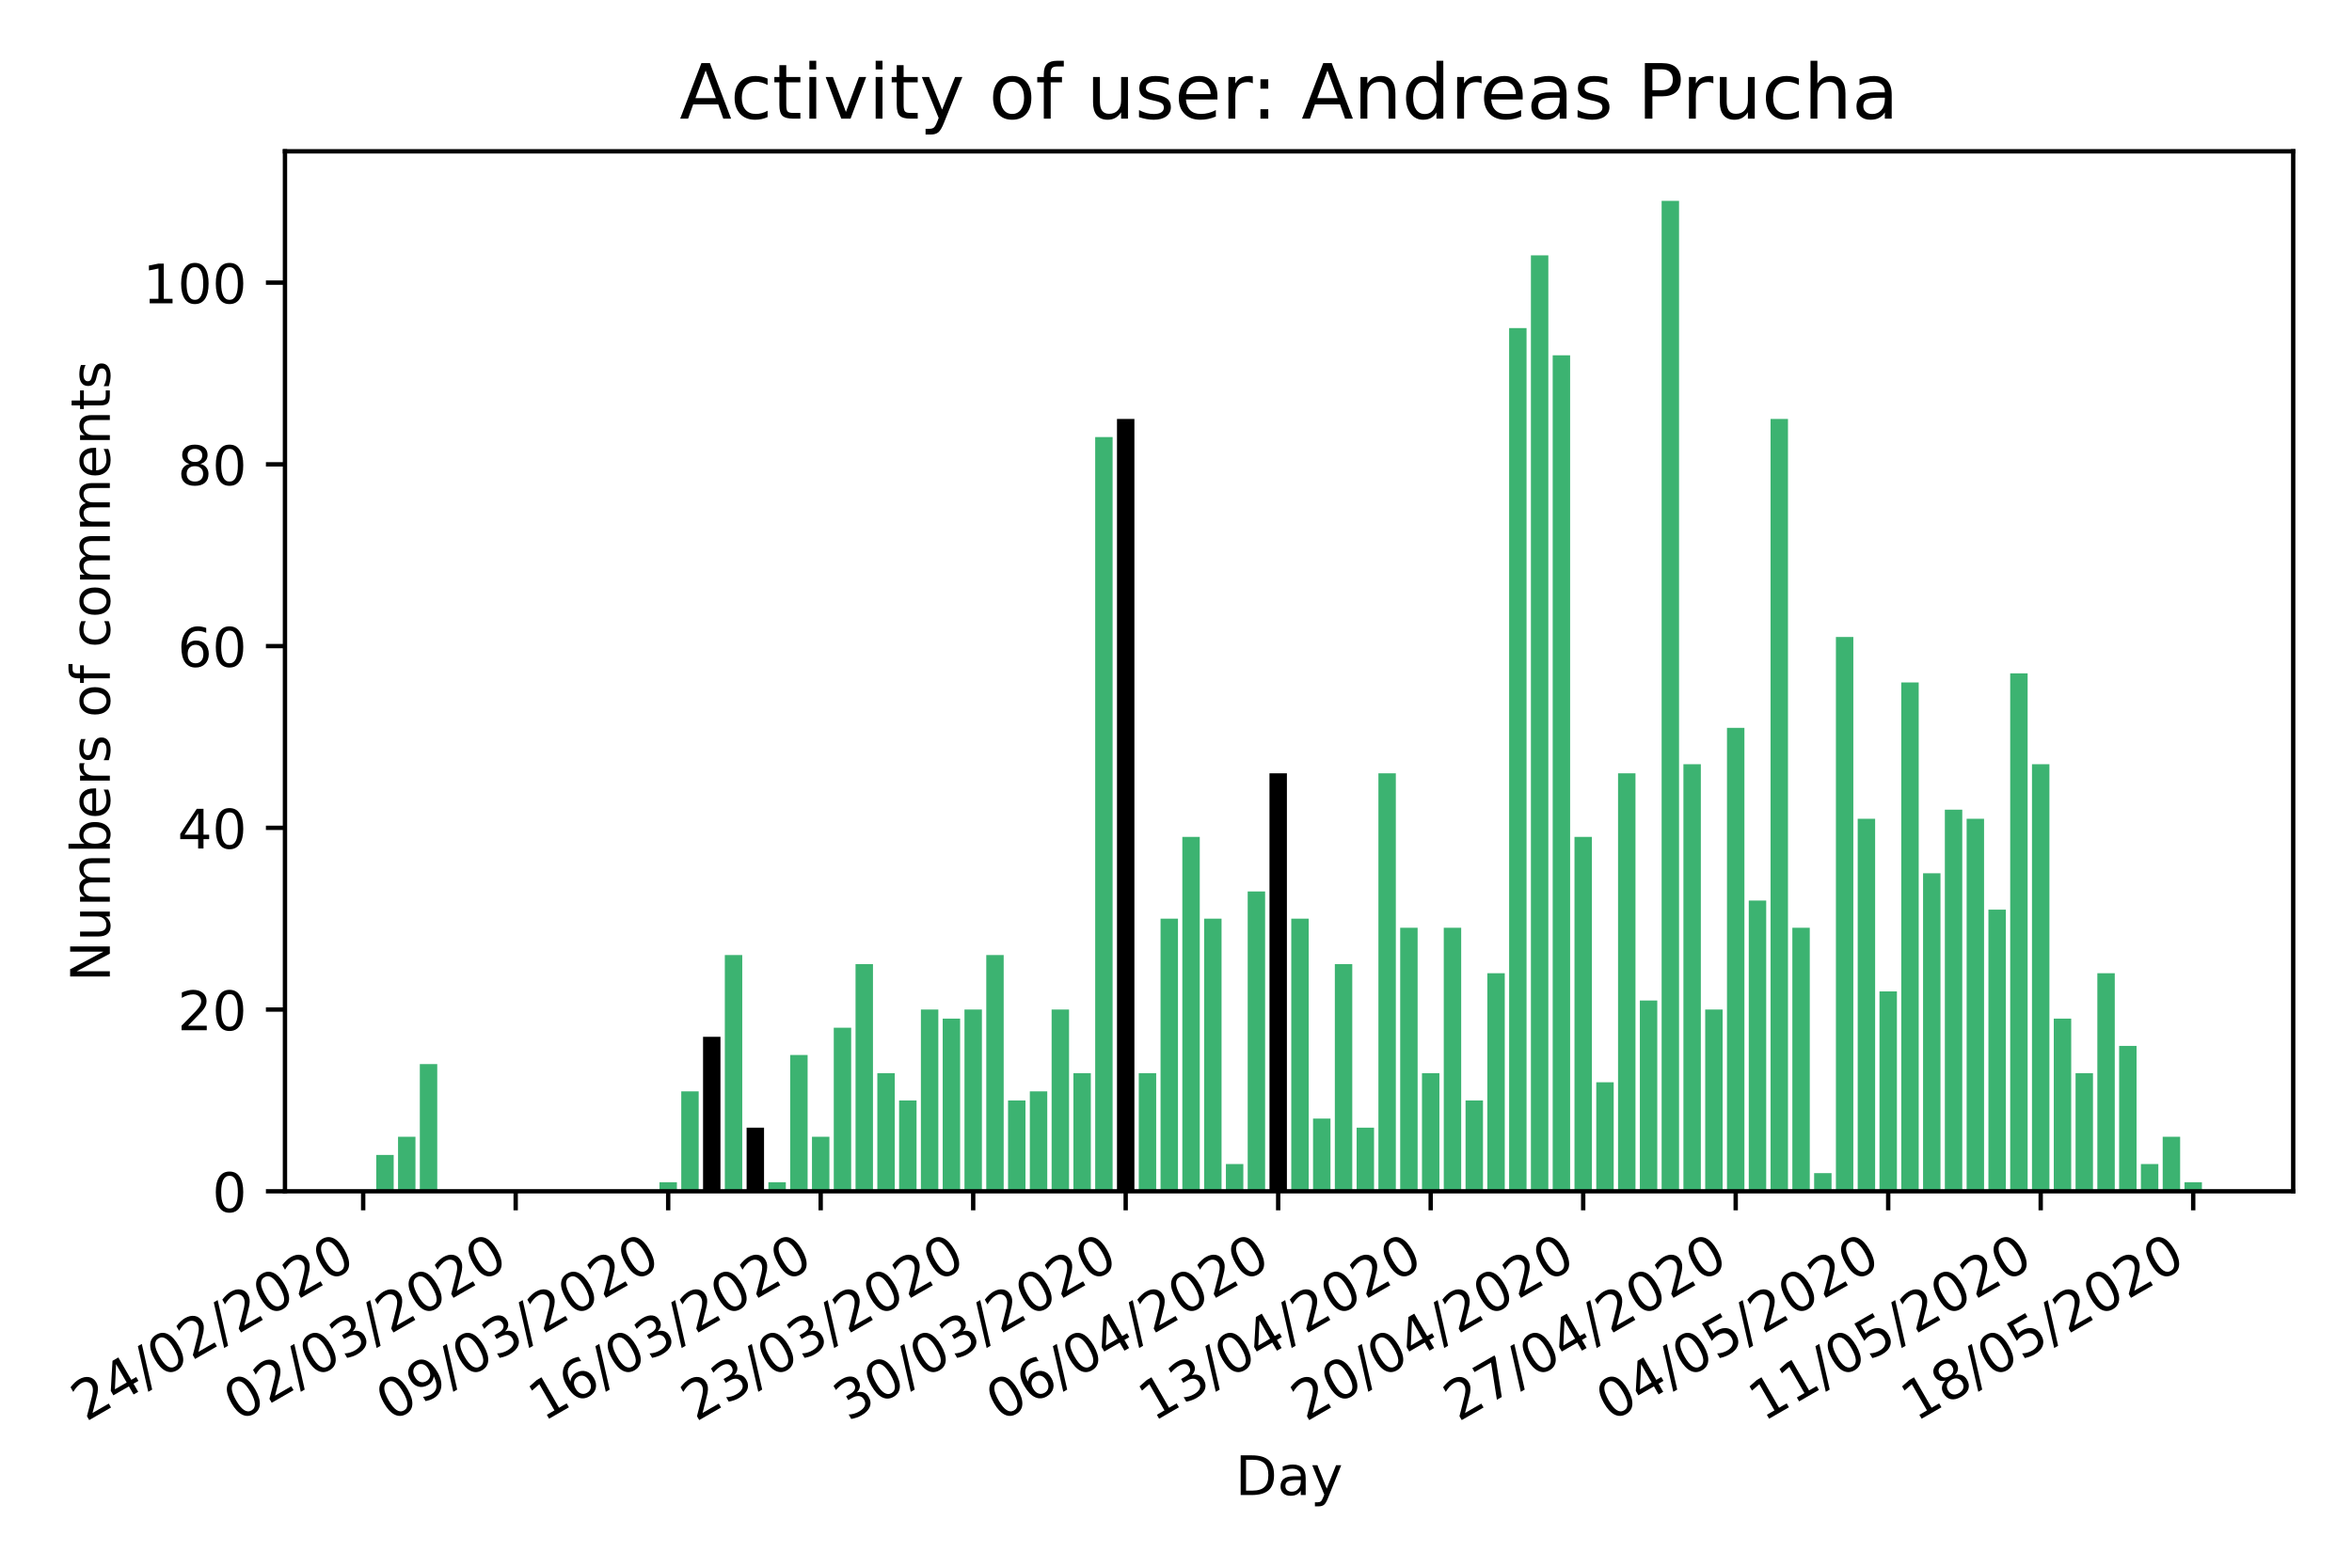 <?xml version="1.0" encoding="utf-8" standalone="no"?>
<!DOCTYPE svg PUBLIC "-//W3C//DTD SVG 1.1//EN"
  "http://www.w3.org/Graphics/SVG/1.1/DTD/svg11.dtd">
<!-- Created with matplotlib (https://matplotlib.org/) -->
<svg height="288pt" version="1.1" viewBox="0 0 432 288" width="432pt" xmlns="http://www.w3.org/2000/svg" xmlns:xlink="http://www.w3.org/1999/xlink">
 <defs>
  <style type="text/css">
*{stroke-linecap:butt;stroke-linejoin:round;}
  </style>
 </defs>
 <g id="figure_1">
  <g id="patch_1">
   <path d="M 0 288 
L 432 288 
L 432 0 
L 0 0 
z
" style="fill:#ffffff;"/>
  </g>
  <g id="axes_1">
   <g id="patch_2">
    <path d="M 52.341 218.852 
L 421.2 218.852 
L 421.2 27.8 
L 52.341 27.8 
z
" style="fill:#ffffff;"/>
   </g>
   <g id="patch_3">
    <path clip-path="url(#pb062aef336)" d="M 69.107 218.852 
L 72.309 218.852 
L 72.309 212.175 
L 69.107 212.175 
z
" style="fill:#3cb371;"/>
   </g>
   <g id="patch_4">
    <path clip-path="url(#pb062aef336)" d="M 73.109 218.852 
L 76.31 218.852 
L 76.31 208.836 
L 73.109 208.836 
z
" style="fill:#3cb371;"/>
   </g>
   <g id="patch_5">
    <path clip-path="url(#pb062aef336)" d="M 77.11 218.852 
L 80.312 218.852 
L 80.312 195.482 
L 77.11 195.482 
z
" style="fill:#3cb371;"/>
   </g>
   <g id="patch_6">
    <path clip-path="url(#pb062aef336)" d="M 121.127 218.852 
L 124.328 218.852 
L 124.328 217.183 
L 121.127 217.183 
z
" style="fill:#3cb371;"/>
   </g>
   <g id="patch_7">
    <path clip-path="url(#pb062aef336)" d="M 125.128 218.852 
L 128.33 218.852 
L 128.33 200.49 
L 125.128 200.49 
z
" style="fill:#3cb371;"/>
   </g>
   <g id="patch_8">
    <path clip-path="url(#pb062aef336)" d="M 129.13 218.852 
L 132.331 218.852 
L 132.331 190.474 
L 129.13 190.474 
z
"/>
   </g>
   <g id="patch_9">
    <path clip-path="url(#pb062aef336)" d="M 133.131 218.852 
L 136.333 218.852 
L 136.333 175.45 
L 133.131 175.45 
z
" style="fill:#3cb371;"/>
   </g>
   <g id="patch_10">
    <path clip-path="url(#pb062aef336)" d="M 137.133 218.852 
L 140.334 218.852 
L 140.334 207.167 
L 137.133 207.167 
z
"/>
   </g>
   <g id="patch_11">
    <path clip-path="url(#pb062aef336)" d="M 141.134 218.852 
L 144.336 218.852 
L 144.336 217.183 
L 141.134 217.183 
z
" style="fill:#3cb371;"/>
   </g>
   <g id="patch_12">
    <path clip-path="url(#pb062aef336)" d="M 145.136 218.852 
L 148.337 218.852 
L 148.337 193.813 
L 145.136 193.813 
z
" style="fill:#3cb371;"/>
   </g>
   <g id="patch_13">
    <path clip-path="url(#pb062aef336)" d="M 153.139 218.852 
L 156.34 218.852 
L 156.34 188.805 
L 153.139 188.805 
z
" style="fill:#3cb371;"/>
   </g>
   <g id="patch_14">
    <path clip-path="url(#pb062aef336)" d="M 149.137 218.852 
L 152.339 218.852 
L 152.339 208.836 
L 149.137 208.836 
z
" style="fill:#3cb371;"/>
   </g>
   <g id="patch_15">
    <path clip-path="url(#pb062aef336)" d="M 157.14 218.852 
L 160.342 218.852 
L 160.342 177.12 
L 157.14 177.12 
z
" style="fill:#3cb371;"/>
   </g>
   <g id="patch_16">
    <path clip-path="url(#pb062aef336)" d="M 161.142 218.852 
L 164.343 218.852 
L 164.343 197.151 
L 161.142 197.151 
z
" style="fill:#3cb371;"/>
   </g>
   <g id="patch_17">
    <path clip-path="url(#pb062aef336)" d="M 165.143 218.852 
L 168.345 218.852 
L 168.345 202.159 
L 165.143 202.159 
z
" style="fill:#3cb371;"/>
   </g>
   <g id="patch_18">
    <path clip-path="url(#pb062aef336)" d="M 169.145 218.852 
L 172.346 218.852 
L 172.346 185.466 
L 169.145 185.466 
z
" style="fill:#3cb371;"/>
   </g>
   <g id="patch_19">
    <path clip-path="url(#pb062aef336)" d="M 173.147 218.852 
L 176.348 218.852 
L 176.348 187.135 
L 173.147 187.135 
z
" style="fill:#3cb371;"/>
   </g>
   <g id="patch_20">
    <path clip-path="url(#pb062aef336)" d="M 177.148 218.852 
L 180.349 218.852 
L 180.349 185.466 
L 177.148 185.466 
z
" style="fill:#3cb371;"/>
   </g>
   <g id="patch_21">
    <path clip-path="url(#pb062aef336)" d="M 185.151 218.852 
L 188.352 218.852 
L 188.352 202.159 
L 185.151 202.159 
z
" style="fill:#3cb371;"/>
   </g>
   <g id="patch_22">
    <path clip-path="url(#pb062aef336)" d="M 181.15 218.852 
L 184.351 218.852 
L 184.351 175.45 
L 181.15 175.45 
z
" style="fill:#3cb371;"/>
   </g>
   <g id="patch_23">
    <path clip-path="url(#pb062aef336)" d="M 189.153 218.852 
L 192.354 218.852 
L 192.354 200.49 
L 189.153 200.49 
z
" style="fill:#3cb371;"/>
   </g>
   <g id="patch_24">
    <path clip-path="url(#pb062aef336)" d="M 193.154 218.852 
L 196.355 218.852 
L 196.355 185.466 
L 193.154 185.466 
z
" style="fill:#3cb371;"/>
   </g>
   <g id="patch_25">
    <path clip-path="url(#pb062aef336)" d="M 197.156 218.852 
L 200.357 218.852 
L 200.357 197.151 
L 197.156 197.151 
z
" style="fill:#3cb371;"/>
   </g>
   <g id="patch_26">
    <path clip-path="url(#pb062aef336)" d="M 201.157 218.852 
L 204.358 218.852 
L 204.358 80.3 
L 201.157 80.3 
z
" style="fill:#3cb371;"/>
   </g>
   <g id="patch_27">
    <path clip-path="url(#pb062aef336)" d="M 205.159 218.852 
L 208.36 218.852 
L 208.36 76.961 
L 205.159 76.961 
z
"/>
   </g>
   <g id="patch_28">
    <path clip-path="url(#pb062aef336)" d="M 209.16 218.852 
L 212.361 218.852 
L 212.361 197.151 
L 209.16 197.151 
z
" style="fill:#3cb371;"/>
   </g>
   <g id="patch_29">
    <path clip-path="url(#pb062aef336)" d="M 213.162 218.852 
L 216.363 218.852 
L 216.363 168.773 
L 213.162 168.773 
z
" style="fill:#3cb371;"/>
   </g>
   <g id="patch_30">
    <path clip-path="url(#pb062aef336)" d="M 217.163 218.852 
L 220.364 218.852 
L 220.364 153.749 
L 217.163 153.749 
z
" style="fill:#3cb371;"/>
   </g>
   <g id="patch_31">
    <path clip-path="url(#pb062aef336)" d="M 221.165 218.852 
L 224.366 218.852 
L 224.366 168.773 
L 221.165 168.773 
z
" style="fill:#3cb371;"/>
   </g>
   <g id="patch_32">
    <path clip-path="url(#pb062aef336)" d="M 225.166 218.852 
L 228.367 218.852 
L 228.367 213.844 
L 225.166 213.844 
z
" style="fill:#3cb371;"/>
   </g>
   <g id="patch_33">
    <path clip-path="url(#pb062aef336)" d="M 229.168 218.852 
L 232.369 218.852 
L 232.369 163.765 
L 229.168 163.765 
z
" style="fill:#3cb371;"/>
   </g>
   <g id="patch_34">
    <path clip-path="url(#pb062aef336)" d="M 233.169 218.852 
L 236.37 218.852 
L 236.37 142.064 
L 233.169 142.064 
z
"/>
   </g>
   <g id="patch_35">
    <path clip-path="url(#pb062aef336)" d="M 237.171 218.852 
L 240.372 218.852 
L 240.372 168.773 
L 237.171 168.773 
z
" style="fill:#3cb371;"/>
   </g>
   <g id="patch_36">
    <path clip-path="url(#pb062aef336)" d="M 241.172 218.852 
L 244.373 218.852 
L 244.373 205.498 
L 241.172 205.498 
z
" style="fill:#3cb371;"/>
   </g>
   <g id="patch_37">
    <path clip-path="url(#pb062aef336)" d="M 245.174 218.852 
L 248.375 218.852 
L 248.375 177.12 
L 245.174 177.12 
z
" style="fill:#3cb371;"/>
   </g>
   <g id="patch_38">
    <path clip-path="url(#pb062aef336)" d="M 249.175 218.852 
L 252.376 218.852 
L 252.376 207.167 
L 249.175 207.167 
z
" style="fill:#3cb371;"/>
   </g>
   <g id="patch_39">
    <path clip-path="url(#pb062aef336)" d="M 253.177 218.852 
L 256.378 218.852 
L 256.378 142.064 
L 253.177 142.064 
z
" style="fill:#3cb371;"/>
   </g>
   <g id="patch_40">
    <path clip-path="url(#pb062aef336)" d="M 257.178 218.852 
L 260.379 218.852 
L 260.379 170.442 
L 257.178 170.442 
z
" style="fill:#3cb371;"/>
   </g>
   <g id="patch_41">
    <path clip-path="url(#pb062aef336)" d="M 261.18 218.852 
L 264.381 218.852 
L 264.381 197.151 
L 261.18 197.151 
z
" style="fill:#3cb371;"/>
   </g>
   <g id="patch_42">
    <path clip-path="url(#pb062aef336)" d="M 265.181 218.852 
L 268.382 218.852 
L 268.382 170.442 
L 265.181 170.442 
z
" style="fill:#3cb371;"/>
   </g>
   <g id="patch_43">
    <path clip-path="url(#pb062aef336)" d="M 269.183 218.852 
L 272.384 218.852 
L 272.384 202.159 
L 269.183 202.159 
z
" style="fill:#3cb371;"/>
   </g>
   <g id="patch_44">
    <path clip-path="url(#pb062aef336)" d="M 273.184 218.852 
L 276.385 218.852 
L 276.385 178.789 
L 273.184 178.789 
z
" style="fill:#3cb371;"/>
   </g>
   <g id="patch_45">
    <path clip-path="url(#pb062aef336)" d="M 277.186 218.852 
L 280.387 218.852 
L 280.387 60.268 
L 277.186 60.268 
z
" style="fill:#3cb371;"/>
   </g>
   <g id="patch_46">
    <path clip-path="url(#pb062aef336)" d="M 281.187 218.852 
L 284.388 218.852 
L 284.388 46.914 
L 281.187 46.914 
z
" style="fill:#3cb371;"/>
   </g>
   <g id="patch_47">
    <path clip-path="url(#pb062aef336)" d="M 285.189 218.852 
L 288.39 218.852 
L 288.39 65.276 
L 285.189 65.276 
z
" style="fill:#3cb371;"/>
   </g>
   <g id="patch_48">
    <path clip-path="url(#pb062aef336)" d="M 289.19 218.852 
L 292.391 218.852 
L 292.391 153.749 
L 289.19 153.749 
z
" style="fill:#3cb371;"/>
   </g>
   <g id="patch_49">
    <path clip-path="url(#pb062aef336)" d="M 293.192 218.852 
L 296.393 218.852 
L 296.393 198.821 
L 293.192 198.821 
z
" style="fill:#3cb371;"/>
   </g>
   <g id="patch_50">
    <path clip-path="url(#pb062aef336)" d="M 297.193 218.852 
L 300.394 218.852 
L 300.394 142.064 
L 297.193 142.064 
z
" style="fill:#3cb371;"/>
   </g>
   <g id="patch_51">
    <path clip-path="url(#pb062aef336)" d="M 301.195 218.852 
L 304.396 218.852 
L 304.396 183.797 
L 301.195 183.797 
z
" style="fill:#3cb371;"/>
   </g>
   <g id="patch_52">
    <path clip-path="url(#pb062aef336)" d="M 305.196 218.852 
L 308.397 218.852 
L 308.397 36.898 
L 305.196 36.898 
z
" style="fill:#3cb371;"/>
   </g>
   <g id="patch_53">
    <path clip-path="url(#pb062aef336)" d="M 309.198 218.852 
L 312.399 218.852 
L 312.399 140.395 
L 309.198 140.395 
z
" style="fill:#3cb371;"/>
   </g>
   <g id="patch_54">
    <path clip-path="url(#pb062aef336)" d="M 313.199 218.852 
L 316.401 218.852 
L 316.401 185.466 
L 313.199 185.466 
z
" style="fill:#3cb371;"/>
   </g>
   <g id="patch_55">
    <path clip-path="url(#pb062aef336)" d="M 317.201 218.852 
L 320.402 218.852 
L 320.402 133.718 
L 317.201 133.718 
z
" style="fill:#3cb371;"/>
   </g>
   <g id="patch_56">
    <path clip-path="url(#pb062aef336)" d="M 321.202 218.852 
L 324.404 218.852 
L 324.404 165.434 
L 321.202 165.434 
z
" style="fill:#3cb371;"/>
   </g>
   <g id="patch_57">
    <path clip-path="url(#pb062aef336)" d="M 325.204 218.852 
L 328.405 218.852 
L 328.405 76.961 
L 325.204 76.961 
z
" style="fill:#3cb371;"/>
   </g>
   <g id="patch_58">
    <path clip-path="url(#pb062aef336)" d="M 329.205 218.852 
L 332.407 218.852 
L 332.407 170.442 
L 329.205 170.442 
z
" style="fill:#3cb371;"/>
   </g>
   <g id="patch_59">
    <path clip-path="url(#pb062aef336)" d="M 333.207 218.852 
L 336.408 218.852 
L 336.408 215.514 
L 333.207 215.514 
z
" style="fill:#3cb371;"/>
   </g>
   <g id="patch_60">
    <path clip-path="url(#pb062aef336)" d="M 337.208 218.852 
L 340.41 218.852 
L 340.41 117.024 
L 337.208 117.024 
z
" style="fill:#3cb371;"/>
   </g>
   <g id="patch_61">
    <path clip-path="url(#pb062aef336)" d="M 341.21 218.852 
L 344.411 218.852 
L 344.411 150.411 
L 341.21 150.411 
z
" style="fill:#3cb371;"/>
   </g>
   <g id="patch_62">
    <path clip-path="url(#pb062aef336)" d="M 345.211 218.852 
L 348.413 218.852 
L 348.413 182.127 
L 345.211 182.127 
z
" style="fill:#3cb371;"/>
   </g>
   <g id="patch_63">
    <path clip-path="url(#pb062aef336)" d="M 349.213 218.852 
L 352.414 218.852 
L 352.414 125.371 
L 349.213 125.371 
z
" style="fill:#3cb371;"/>
   </g>
   <g id="patch_64">
    <path clip-path="url(#pb062aef336)" d="M 353.214 218.852 
L 356.416 218.852 
L 356.416 160.426 
L 353.214 160.426 
z
" style="fill:#3cb371;"/>
   </g>
   <g id="patch_65">
    <path clip-path="url(#pb062aef336)" d="M 357.216 218.852 
L 360.417 218.852 
L 360.417 148.741 
L 357.216 148.741 
z
" style="fill:#3cb371;"/>
   </g>
   <g id="patch_66">
    <path clip-path="url(#pb062aef336)" d="M 361.217 218.852 
L 364.419 218.852 
L 364.419 150.411 
L 361.217 150.411 
z
" style="fill:#3cb371;"/>
   </g>
   <g id="patch_67">
    <path clip-path="url(#pb062aef336)" d="M 365.219 218.852 
L 368.42 218.852 
L 368.42 167.104 
L 365.219 167.104 
z
" style="fill:#3cb371;"/>
   </g>
   <g id="patch_68">
    <path clip-path="url(#pb062aef336)" d="M 369.22 218.852 
L 372.422 218.852 
L 372.422 123.702 
L 369.22 123.702 
z
" style="fill:#3cb371;"/>
   </g>
   <g id="patch_69">
    <path clip-path="url(#pb062aef336)" d="M 373.222 218.852 
L 376.423 218.852 
L 376.423 140.395 
L 373.222 140.395 
z
" style="fill:#3cb371;"/>
   </g>
   <g id="patch_70">
    <path clip-path="url(#pb062aef336)" d="M 377.223 218.852 
L 380.425 218.852 
L 380.425 187.135 
L 377.223 187.135 
z
" style="fill:#3cb371;"/>
   </g>
   <g id="patch_71">
    <path clip-path="url(#pb062aef336)" d="M 381.225 218.852 
L 384.426 218.852 
L 384.426 197.151 
L 381.225 197.151 
z
" style="fill:#3cb371;"/>
   </g>
   <g id="patch_72">
    <path clip-path="url(#pb062aef336)" d="M 385.226 218.852 
L 388.428 218.852 
L 388.428 178.789 
L 385.226 178.789 
z
" style="fill:#3cb371;"/>
   </g>
   <g id="patch_73">
    <path clip-path="url(#pb062aef336)" d="M 389.228 218.852 
L 392.429 218.852 
L 392.429 192.143 
L 389.228 192.143 
z
" style="fill:#3cb371;"/>
   </g>
   <g id="patch_74">
    <path clip-path="url(#pb062aef336)" d="M 393.229 218.852 
L 396.431 218.852 
L 396.431 213.844 
L 393.229 213.844 
z
" style="fill:#3cb371;"/>
   </g>
   <g id="patch_75">
    <path clip-path="url(#pb062aef336)" d="M 397.231 218.852 
L 400.432 218.852 
L 400.432 208.836 
L 397.231 208.836 
z
" style="fill:#3cb371;"/>
   </g>
   <g id="patch_76">
    <path clip-path="url(#pb062aef336)" d="M 401.232 218.852 
L 404.434 218.852 
L 404.434 217.183 
L 401.232 217.183 
z
" style="fill:#3cb371;"/>
   </g>
   <g id="matplotlib.axis_1">
    <g id="xtick_1">
     <g id="line2d_1">
      <defs>
       <path d="M 0 0 
L 0 3.5 
" id="mdfb44840be" style="stroke:#000000;stroke-width:0.8;"/>
      </defs>
      <g>
       <use style="stroke:#000000;stroke-width:0.8;" x="66.706" xlink:href="#mdfb44840be" y="218.852"/>
      </g>
     </g>
     <g id="text_1">
      <!-- 24/02/2020 -->
      <defs>
       <path d="M 19.188 8.297 
L 53.609 8.297 
L 53.609 0 
L 7.328 0 
L 7.328 8.297 
Q 12.938 14.109 22.625 23.891 
Q 32.328 33.688 34.812 36.531 
Q 39.547 41.844 41.422 45.531 
Q 43.312 49.219 43.312 52.781 
Q 43.312 58.594 39.234 62.25 
Q 35.156 65.922 28.609 65.922 
Q 23.969 65.922 18.812 64.312 
Q 13.672 62.703 7.812 59.422 
L 7.812 69.391 
Q 13.766 71.781 18.938 73 
Q 24.125 74.219 28.422 74.219 
Q 39.75 74.219 46.484 68.547 
Q 53.219 62.891 53.219 53.422 
Q 53.219 48.922 51.531 44.891 
Q 49.859 40.875 45.406 35.406 
Q 44.188 33.984 37.641 27.219 
Q 31.109 20.453 19.188 8.297 
z
" id="DejaVuSans-50"/>
       <path d="M 37.797 64.312 
L 12.891 25.391 
L 37.797 25.391 
z
M 35.203 72.906 
L 47.609 72.906 
L 47.609 25.391 
L 58.016 25.391 
L 58.016 17.188 
L 47.609 17.188 
L 47.609 0 
L 37.797 0 
L 37.797 17.188 
L 4.891 17.188 
L 4.891 26.703 
z
" id="DejaVuSans-52"/>
       <path d="M 25.391 72.906 
L 33.688 72.906 
L 8.297 -9.281 
L 0 -9.281 
z
" id="DejaVuSans-47"/>
       <path d="M 31.781 66.406 
Q 24.172 66.406 20.328 58.906 
Q 16.5 51.422 16.5 36.375 
Q 16.5 21.391 20.328 13.891 
Q 24.172 6.391 31.781 6.391 
Q 39.453 6.391 43.281 13.891 
Q 47.125 21.391 47.125 36.375 
Q 47.125 51.422 43.281 58.906 
Q 39.453 66.406 31.781 66.406 
z
M 31.781 74.219 
Q 44.047 74.219 50.516 64.516 
Q 56.984 54.828 56.984 36.375 
Q 56.984 17.969 50.516 8.266 
Q 44.047 -1.422 31.781 -1.422 
Q 19.531 -1.422 13.062 8.266 
Q 6.594 17.969 6.594 36.375 
Q 6.594 54.828 13.062 64.516 
Q 19.531 74.219 31.781 74.219 
z
" id="DejaVuSans-48"/>
      </defs>
      <g transform="translate(15.751 261.251)rotate(-30)scale(0.1 -0.1)">
       <use xlink:href="#DejaVuSans-50"/>
       <use x="63.623" xlink:href="#DejaVuSans-52"/>
       <use x="127.246" xlink:href="#DejaVuSans-47"/>
       <use x="160.938" xlink:href="#DejaVuSans-48"/>
       <use x="224.561" xlink:href="#DejaVuSans-50"/>
       <use x="288.184" xlink:href="#DejaVuSans-47"/>
       <use x="321.875" xlink:href="#DejaVuSans-50"/>
       <use x="385.498" xlink:href="#DejaVuSans-48"/>
       <use x="449.121" xlink:href="#DejaVuSans-50"/>
       <use x="512.744" xlink:href="#DejaVuSans-48"/>
      </g>
     </g>
    </g>
    <g id="xtick_2">
     <g id="line2d_2">
      <g>
       <use style="stroke:#000000;stroke-width:0.8;" x="94.717" xlink:href="#mdfb44840be" y="218.852"/>
      </g>
     </g>
     <g id="text_2">
      <!-- 02/03/2020 -->
      <defs>
       <path d="M 40.578 39.312 
Q 47.656 37.797 51.625 33 
Q 55.609 28.219 55.609 21.188 
Q 55.609 10.406 48.188 4.484 
Q 40.766 -1.422 27.094 -1.422 
Q 22.516 -1.422 17.656 -0.516 
Q 12.797 0.391 7.625 2.203 
L 7.625 11.719 
Q 11.719 9.328 16.594 8.109 
Q 21.484 6.891 26.812 6.891 
Q 36.078 6.891 40.938 10.547 
Q 45.797 14.203 45.797 21.188 
Q 45.797 27.641 41.281 31.266 
Q 36.766 34.906 28.719 34.906 
L 20.219 34.906 
L 20.219 43.016 
L 29.109 43.016 
Q 36.375 43.016 40.234 45.922 
Q 44.094 48.828 44.094 54.297 
Q 44.094 59.906 40.109 62.906 
Q 36.141 65.922 28.719 65.922 
Q 24.656 65.922 20.016 65.031 
Q 15.375 64.156 9.812 62.312 
L 9.812 71.094 
Q 15.438 72.656 20.344 73.438 
Q 25.25 74.219 29.594 74.219 
Q 40.828 74.219 47.359 69.109 
Q 53.906 64.016 53.906 55.328 
Q 53.906 49.266 50.438 45.094 
Q 46.969 40.922 40.578 39.312 
z
" id="DejaVuSans-51"/>
      </defs>
      <g transform="translate(43.762 261.251)rotate(-30)scale(0.1 -0.1)">
       <use xlink:href="#DejaVuSans-48"/>
       <use x="63.623" xlink:href="#DejaVuSans-50"/>
       <use x="127.246" xlink:href="#DejaVuSans-47"/>
       <use x="160.938" xlink:href="#DejaVuSans-48"/>
       <use x="224.561" xlink:href="#DejaVuSans-51"/>
       <use x="288.184" xlink:href="#DejaVuSans-47"/>
       <use x="321.875" xlink:href="#DejaVuSans-50"/>
       <use x="385.498" xlink:href="#DejaVuSans-48"/>
       <use x="449.121" xlink:href="#DejaVuSans-50"/>
       <use x="512.744" xlink:href="#DejaVuSans-48"/>
      </g>
     </g>
    </g>
    <g id="xtick_3">
     <g id="line2d_3">
      <g>
       <use style="stroke:#000000;stroke-width:0.8;" x="122.728" xlink:href="#mdfb44840be" y="218.852"/>
      </g>
     </g>
     <g id="text_3">
      <!-- 09/03/2020 -->
      <defs>
       <path d="M 10.984 1.516 
L 10.984 10.5 
Q 14.703 8.734 18.5 7.812 
Q 22.312 6.891 25.984 6.891 
Q 35.75 6.891 40.891 13.453 
Q 46.047 20.016 46.781 33.406 
Q 43.953 29.203 39.594 26.953 
Q 35.25 24.703 29.984 24.703 
Q 19.047 24.703 12.672 31.312 
Q 6.297 37.938 6.297 49.422 
Q 6.297 60.641 12.938 67.422 
Q 19.578 74.219 30.609 74.219 
Q 43.266 74.219 49.922 64.516 
Q 56.594 54.828 56.594 36.375 
Q 56.594 19.141 48.406 8.859 
Q 40.234 -1.422 26.422 -1.422 
Q 22.703 -1.422 18.891 -0.688 
Q 15.094 0.047 10.984 1.516 
z
M 30.609 32.422 
Q 37.25 32.422 41.125 36.953 
Q 45.016 41.5 45.016 49.422 
Q 45.016 57.281 41.125 61.844 
Q 37.25 66.406 30.609 66.406 
Q 23.969 66.406 20.094 61.844 
Q 16.219 57.281 16.219 49.422 
Q 16.219 41.5 20.094 36.953 
Q 23.969 32.422 30.609 32.422 
z
" id="DejaVuSans-57"/>
      </defs>
      <g transform="translate(71.772 261.251)rotate(-30)scale(0.1 -0.1)">
       <use xlink:href="#DejaVuSans-48"/>
       <use x="63.623" xlink:href="#DejaVuSans-57"/>
       <use x="127.246" xlink:href="#DejaVuSans-47"/>
       <use x="160.938" xlink:href="#DejaVuSans-48"/>
       <use x="224.561" xlink:href="#DejaVuSans-51"/>
       <use x="288.184" xlink:href="#DejaVuSans-47"/>
       <use x="321.875" xlink:href="#DejaVuSans-50"/>
       <use x="385.498" xlink:href="#DejaVuSans-48"/>
       <use x="449.121" xlink:href="#DejaVuSans-50"/>
       <use x="512.744" xlink:href="#DejaVuSans-48"/>
      </g>
     </g>
    </g>
    <g id="xtick_4">
     <g id="line2d_4">
      <g>
       <use style="stroke:#000000;stroke-width:0.8;" x="150.738" xlink:href="#mdfb44840be" y="218.852"/>
      </g>
     </g>
     <g id="text_4">
      <!-- 16/03/2020 -->
      <defs>
       <path d="M 12.406 8.297 
L 28.516 8.297 
L 28.516 63.922 
L 10.984 60.406 
L 10.984 69.391 
L 28.422 72.906 
L 38.281 72.906 
L 38.281 8.297 
L 54.391 8.297 
L 54.391 0 
L 12.406 0 
z
" id="DejaVuSans-49"/>
       <path d="M 33.016 40.375 
Q 26.375 40.375 22.484 35.828 
Q 18.609 31.297 18.609 23.391 
Q 18.609 15.531 22.484 10.953 
Q 26.375 6.391 33.016 6.391 
Q 39.656 6.391 43.531 10.953 
Q 47.406 15.531 47.406 23.391 
Q 47.406 31.297 43.531 35.828 
Q 39.656 40.375 33.016 40.375 
z
M 52.594 71.297 
L 52.594 62.312 
Q 48.875 64.062 45.094 64.984 
Q 41.312 65.922 37.594 65.922 
Q 27.828 65.922 22.672 59.328 
Q 17.531 52.734 16.797 39.406 
Q 19.672 43.656 24.016 45.922 
Q 28.375 48.188 33.594 48.188 
Q 44.578 48.188 50.953 41.516 
Q 57.328 34.859 57.328 23.391 
Q 57.328 12.156 50.688 5.359 
Q 44.047 -1.422 33.016 -1.422 
Q 20.359 -1.422 13.672 8.266 
Q 6.984 17.969 6.984 36.375 
Q 6.984 53.656 15.188 63.938 
Q 23.391 74.219 37.203 74.219 
Q 40.922 74.219 44.703 73.484 
Q 48.484 72.75 52.594 71.297 
z
" id="DejaVuSans-54"/>
      </defs>
      <g transform="translate(99.783 261.251)rotate(-30)scale(0.1 -0.1)">
       <use xlink:href="#DejaVuSans-49"/>
       <use x="63.623" xlink:href="#DejaVuSans-54"/>
       <use x="127.246" xlink:href="#DejaVuSans-47"/>
       <use x="160.938" xlink:href="#DejaVuSans-48"/>
       <use x="224.561" xlink:href="#DejaVuSans-51"/>
       <use x="288.184" xlink:href="#DejaVuSans-47"/>
       <use x="321.875" xlink:href="#DejaVuSans-50"/>
       <use x="385.498" xlink:href="#DejaVuSans-48"/>
       <use x="449.121" xlink:href="#DejaVuSans-50"/>
       <use x="512.744" xlink:href="#DejaVuSans-48"/>
      </g>
     </g>
    </g>
    <g id="xtick_5">
     <g id="line2d_5">
      <g>
       <use style="stroke:#000000;stroke-width:0.8;" x="178.749" xlink:href="#mdfb44840be" y="218.852"/>
      </g>
     </g>
     <g id="text_5">
      <!-- 23/03/2020 -->
      <g transform="translate(127.793 261.251)rotate(-30)scale(0.1 -0.1)">
       <use xlink:href="#DejaVuSans-50"/>
       <use x="63.623" xlink:href="#DejaVuSans-51"/>
       <use x="127.246" xlink:href="#DejaVuSans-47"/>
       <use x="160.938" xlink:href="#DejaVuSans-48"/>
       <use x="224.561" xlink:href="#DejaVuSans-51"/>
       <use x="288.184" xlink:href="#DejaVuSans-47"/>
       <use x="321.875" xlink:href="#DejaVuSans-50"/>
       <use x="385.498" xlink:href="#DejaVuSans-48"/>
       <use x="449.121" xlink:href="#DejaVuSans-50"/>
       <use x="512.744" xlink:href="#DejaVuSans-48"/>
      </g>
     </g>
    </g>
    <g id="xtick_6">
     <g id="line2d_6">
      <g>
       <use style="stroke:#000000;stroke-width:0.8;" x="206.759" xlink:href="#mdfb44840be" y="218.852"/>
      </g>
     </g>
     <g id="text_6">
      <!-- 30/03/2020 -->
      <g transform="translate(155.804 261.251)rotate(-30)scale(0.1 -0.1)">
       <use xlink:href="#DejaVuSans-51"/>
       <use x="63.623" xlink:href="#DejaVuSans-48"/>
       <use x="127.246" xlink:href="#DejaVuSans-47"/>
       <use x="160.938" xlink:href="#DejaVuSans-48"/>
       <use x="224.561" xlink:href="#DejaVuSans-51"/>
       <use x="288.184" xlink:href="#DejaVuSans-47"/>
       <use x="321.875" xlink:href="#DejaVuSans-50"/>
       <use x="385.498" xlink:href="#DejaVuSans-48"/>
       <use x="449.121" xlink:href="#DejaVuSans-50"/>
       <use x="512.744" xlink:href="#DejaVuSans-48"/>
      </g>
     </g>
    </g>
    <g id="xtick_7">
     <g id="line2d_7">
      <g>
       <use style="stroke:#000000;stroke-width:0.8;" x="234.77" xlink:href="#mdfb44840be" y="218.852"/>
      </g>
     </g>
     <g id="text_7">
      <!-- 06/04/2020 -->
      <g transform="translate(183.814 261.251)rotate(-30)scale(0.1 -0.1)">
       <use xlink:href="#DejaVuSans-48"/>
       <use x="63.623" xlink:href="#DejaVuSans-54"/>
       <use x="127.246" xlink:href="#DejaVuSans-47"/>
       <use x="160.938" xlink:href="#DejaVuSans-48"/>
       <use x="224.561" xlink:href="#DejaVuSans-52"/>
       <use x="288.184" xlink:href="#DejaVuSans-47"/>
       <use x="321.875" xlink:href="#DejaVuSans-50"/>
       <use x="385.498" xlink:href="#DejaVuSans-48"/>
       <use x="449.121" xlink:href="#DejaVuSans-50"/>
       <use x="512.744" xlink:href="#DejaVuSans-48"/>
      </g>
     </g>
    </g>
    <g id="xtick_8">
     <g id="line2d_8">
      <g>
       <use style="stroke:#000000;stroke-width:0.8;" x="262.78" xlink:href="#mdfb44840be" y="218.852"/>
      </g>
     </g>
     <g id="text_8">
      <!-- 13/04/2020 -->
      <g transform="translate(211.825 261.251)rotate(-30)scale(0.1 -0.1)">
       <use xlink:href="#DejaVuSans-49"/>
       <use x="63.623" xlink:href="#DejaVuSans-51"/>
       <use x="127.246" xlink:href="#DejaVuSans-47"/>
       <use x="160.938" xlink:href="#DejaVuSans-48"/>
       <use x="224.561" xlink:href="#DejaVuSans-52"/>
       <use x="288.184" xlink:href="#DejaVuSans-47"/>
       <use x="321.875" xlink:href="#DejaVuSans-50"/>
       <use x="385.498" xlink:href="#DejaVuSans-48"/>
       <use x="449.121" xlink:href="#DejaVuSans-50"/>
       <use x="512.744" xlink:href="#DejaVuSans-48"/>
      </g>
     </g>
    </g>
    <g id="xtick_9">
     <g id="line2d_9">
      <g>
       <use style="stroke:#000000;stroke-width:0.8;" x="290.791" xlink:href="#mdfb44840be" y="218.852"/>
      </g>
     </g>
     <g id="text_9">
      <!-- 20/04/2020 -->
      <g transform="translate(239.835 261.251)rotate(-30)scale(0.1 -0.1)">
       <use xlink:href="#DejaVuSans-50"/>
       <use x="63.623" xlink:href="#DejaVuSans-48"/>
       <use x="127.246" xlink:href="#DejaVuSans-47"/>
       <use x="160.938" xlink:href="#DejaVuSans-48"/>
       <use x="224.561" xlink:href="#DejaVuSans-52"/>
       <use x="288.184" xlink:href="#DejaVuSans-47"/>
       <use x="321.875" xlink:href="#DejaVuSans-50"/>
       <use x="385.498" xlink:href="#DejaVuSans-48"/>
       <use x="449.121" xlink:href="#DejaVuSans-50"/>
       <use x="512.744" xlink:href="#DejaVuSans-48"/>
      </g>
     </g>
    </g>
    <g id="xtick_10">
     <g id="line2d_10">
      <g>
       <use style="stroke:#000000;stroke-width:0.8;" x="318.801" xlink:href="#mdfb44840be" y="218.852"/>
      </g>
     </g>
     <g id="text_10">
      <!-- 27/04/2020 -->
      <defs>
       <path d="M 8.203 72.906 
L 55.078 72.906 
L 55.078 68.703 
L 28.609 0 
L 18.312 0 
L 43.219 64.594 
L 8.203 64.594 
z
" id="DejaVuSans-55"/>
      </defs>
      <g transform="translate(267.846 261.251)rotate(-30)scale(0.1 -0.1)">
       <use xlink:href="#DejaVuSans-50"/>
       <use x="63.623" xlink:href="#DejaVuSans-55"/>
       <use x="127.246" xlink:href="#DejaVuSans-47"/>
       <use x="160.938" xlink:href="#DejaVuSans-48"/>
       <use x="224.561" xlink:href="#DejaVuSans-52"/>
       <use x="288.184" xlink:href="#DejaVuSans-47"/>
       <use x="321.875" xlink:href="#DejaVuSans-50"/>
       <use x="385.498" xlink:href="#DejaVuSans-48"/>
       <use x="449.121" xlink:href="#DejaVuSans-50"/>
       <use x="512.744" xlink:href="#DejaVuSans-48"/>
      </g>
     </g>
    </g>
    <g id="xtick_11">
     <g id="line2d_11">
      <g>
       <use style="stroke:#000000;stroke-width:0.8;" x="346.812" xlink:href="#mdfb44840be" y="218.852"/>
      </g>
     </g>
     <g id="text_11">
      <!-- 04/05/2020 -->
      <defs>
       <path d="M 10.797 72.906 
L 49.516 72.906 
L 49.516 64.594 
L 19.828 64.594 
L 19.828 46.734 
Q 21.969 47.469 24.109 47.828 
Q 26.266 48.188 28.422 48.188 
Q 40.625 48.188 47.75 41.5 
Q 54.891 34.812 54.891 23.391 
Q 54.891 11.625 47.562 5.094 
Q 40.234 -1.422 26.906 -1.422 
Q 22.312 -1.422 17.547 -0.641 
Q 12.797 0.141 7.719 1.703 
L 7.719 11.625 
Q 12.109 9.234 16.797 8.062 
Q 21.484 6.891 26.703 6.891 
Q 35.156 6.891 40.078 11.328 
Q 45.016 15.766 45.016 23.391 
Q 45.016 31 40.078 35.438 
Q 35.156 39.891 26.703 39.891 
Q 22.75 39.891 18.812 39.016 
Q 14.891 38.141 10.797 36.281 
z
" id="DejaVuSans-53"/>
      </defs>
      <g transform="translate(295.857 261.251)rotate(-30)scale(0.1 -0.1)">
       <use xlink:href="#DejaVuSans-48"/>
       <use x="63.623" xlink:href="#DejaVuSans-52"/>
       <use x="127.246" xlink:href="#DejaVuSans-47"/>
       <use x="160.938" xlink:href="#DejaVuSans-48"/>
       <use x="224.561" xlink:href="#DejaVuSans-53"/>
       <use x="288.184" xlink:href="#DejaVuSans-47"/>
       <use x="321.875" xlink:href="#DejaVuSans-50"/>
       <use x="385.498" xlink:href="#DejaVuSans-48"/>
       <use x="449.121" xlink:href="#DejaVuSans-50"/>
       <use x="512.744" xlink:href="#DejaVuSans-48"/>
      </g>
     </g>
    </g>
    <g id="xtick_12">
     <g id="line2d_12">
      <g>
       <use style="stroke:#000000;stroke-width:0.8;" x="374.823" xlink:href="#mdfb44840be" y="218.852"/>
      </g>
     </g>
     <g id="text_12">
      <!-- 11/05/2020 -->
      <g transform="translate(323.867 261.251)rotate(-30)scale(0.1 -0.1)">
       <use xlink:href="#DejaVuSans-49"/>
       <use x="63.623" xlink:href="#DejaVuSans-49"/>
       <use x="127.246" xlink:href="#DejaVuSans-47"/>
       <use x="160.938" xlink:href="#DejaVuSans-48"/>
       <use x="224.561" xlink:href="#DejaVuSans-53"/>
       <use x="288.184" xlink:href="#DejaVuSans-47"/>
       <use x="321.875" xlink:href="#DejaVuSans-50"/>
       <use x="385.498" xlink:href="#DejaVuSans-48"/>
       <use x="449.121" xlink:href="#DejaVuSans-50"/>
       <use x="512.744" xlink:href="#DejaVuSans-48"/>
      </g>
     </g>
    </g>
    <g id="xtick_13">
     <g id="line2d_13">
      <g>
       <use style="stroke:#000000;stroke-width:0.8;" x="402.833" xlink:href="#mdfb44840be" y="218.852"/>
      </g>
     </g>
     <g id="text_13">
      <!-- 18/05/2020 -->
      <defs>
       <path d="M 31.781 34.625 
Q 24.75 34.625 20.719 30.859 
Q 16.703 27.094 16.703 20.516 
Q 16.703 13.922 20.719 10.156 
Q 24.75 6.391 31.781 6.391 
Q 38.812 6.391 42.859 10.172 
Q 46.922 13.969 46.922 20.516 
Q 46.922 27.094 42.891 30.859 
Q 38.875 34.625 31.781 34.625 
z
M 21.922 38.812 
Q 15.578 40.375 12.031 44.719 
Q 8.5 49.078 8.5 55.328 
Q 8.5 64.062 14.719 69.141 
Q 20.953 74.219 31.781 74.219 
Q 42.672 74.219 48.875 69.141 
Q 55.078 64.062 55.078 55.328 
Q 55.078 49.078 51.531 44.719 
Q 48 40.375 41.703 38.812 
Q 48.828 37.156 52.797 32.312 
Q 56.781 27.484 56.781 20.516 
Q 56.781 9.906 50.312 4.234 
Q 43.844 -1.422 31.781 -1.422 
Q 19.734 -1.422 13.25 4.234 
Q 6.781 9.906 6.781 20.516 
Q 6.781 27.484 10.781 32.312 
Q 14.797 37.156 21.922 38.812 
z
M 18.312 54.391 
Q 18.312 48.734 21.844 45.562 
Q 25.391 42.391 31.781 42.391 
Q 38.141 42.391 41.719 45.562 
Q 45.312 48.734 45.312 54.391 
Q 45.312 60.062 41.719 63.234 
Q 38.141 66.406 31.781 66.406 
Q 25.391 66.406 21.844 63.234 
Q 18.312 60.062 18.312 54.391 
z
" id="DejaVuSans-56"/>
      </defs>
      <g transform="translate(351.878 261.251)rotate(-30)scale(0.1 -0.1)">
       <use xlink:href="#DejaVuSans-49"/>
       <use x="63.623" xlink:href="#DejaVuSans-56"/>
       <use x="127.246" xlink:href="#DejaVuSans-47"/>
       <use x="160.938" xlink:href="#DejaVuSans-48"/>
       <use x="224.561" xlink:href="#DejaVuSans-53"/>
       <use x="288.184" xlink:href="#DejaVuSans-47"/>
       <use x="321.875" xlink:href="#DejaVuSans-50"/>
       <use x="385.498" xlink:href="#DejaVuSans-48"/>
       <use x="449.121" xlink:href="#DejaVuSans-50"/>
       <use x="512.744" xlink:href="#DejaVuSans-48"/>
      </g>
     </g>
    </g>
    <g id="text_14">
     <!-- Day -->
     <defs>
      <path d="M 19.672 64.797 
L 19.672 8.109 
L 31.594 8.109 
Q 46.688 8.109 53.688 14.938 
Q 60.688 21.781 60.688 36.531 
Q 60.688 51.172 53.688 57.984 
Q 46.688 64.797 31.594 64.797 
z
M 9.812 72.906 
L 30.078 72.906 
Q 51.266 72.906 61.172 64.094 
Q 71.094 55.281 71.094 36.531 
Q 71.094 17.672 61.125 8.828 
Q 51.172 0 30.078 0 
L 9.812 0 
z
" id="DejaVuSans-68"/>
      <path d="M 34.281 27.484 
Q 23.391 27.484 19.188 25 
Q 14.984 22.516 14.984 16.5 
Q 14.984 11.719 18.141 8.906 
Q 21.297 6.109 26.703 6.109 
Q 34.188 6.109 38.703 11.406 
Q 43.219 16.703 43.219 25.484 
L 43.219 27.484 
z
M 52.203 31.203 
L 52.203 0 
L 43.219 0 
L 43.219 8.297 
Q 40.141 3.328 35.547 0.953 
Q 30.953 -1.422 24.312 -1.422 
Q 15.922 -1.422 10.953 3.297 
Q 6 8.016 6 15.922 
Q 6 25.141 12.172 29.828 
Q 18.359 34.516 30.609 34.516 
L 43.219 34.516 
L 43.219 35.406 
Q 43.219 41.609 39.141 45 
Q 35.062 48.391 27.688 48.391 
Q 23 48.391 18.547 47.266 
Q 14.109 46.141 10.016 43.891 
L 10.016 52.203 
Q 14.938 54.109 19.578 55.047 
Q 24.219 56 28.609 56 
Q 40.484 56 46.344 49.844 
Q 52.203 43.703 52.203 31.203 
z
" id="DejaVuSans-97"/>
      <path d="M 32.172 -5.078 
Q 28.375 -14.844 24.75 -17.812 
Q 21.141 -20.797 15.094 -20.797 
L 7.906 -20.797 
L 7.906 -13.281 
L 13.188 -13.281 
Q 16.891 -13.281 18.938 -11.516 
Q 21 -9.766 23.484 -3.219 
L 25.094 0.875 
L 2.984 54.688 
L 12.5 54.688 
L 29.594 11.922 
L 46.688 54.688 
L 56.203 54.688 
z
" id="DejaVuSans-121"/>
     </defs>
     <g transform="translate(226.897 274.651)scale(0.1 -0.1)">
      <use xlink:href="#DejaVuSans-68"/>
      <use x="77.002" xlink:href="#DejaVuSans-97"/>
      <use x="138.281" xlink:href="#DejaVuSans-121"/>
     </g>
    </g>
   </g>
   <g id="matplotlib.axis_2">
    <g id="ytick_1">
     <g id="line2d_14">
      <defs>
       <path d="M 0 0 
L -3.5 0 
" id="m6aa5cd2d7c" style="stroke:#000000;stroke-width:0.8;"/>
      </defs>
      <g>
       <use style="stroke:#000000;stroke-width:0.8;" x="52.341" xlink:href="#m6aa5cd2d7c" y="218.852"/>
      </g>
     </g>
     <g id="text_15">
      <!-- 0 -->
      <g transform="translate(38.978 222.651)scale(0.1 -0.1)">
       <use xlink:href="#DejaVuSans-48"/>
      </g>
     </g>
    </g>
    <g id="ytick_2">
     <g id="line2d_15">
      <g>
       <use style="stroke:#000000;stroke-width:0.8;" x="52.341" xlink:href="#m6aa5cd2d7c" y="185.466"/>
      </g>
     </g>
     <g id="text_16">
      <!-- 20 -->
      <g transform="translate(32.616 189.265)scale(0.1 -0.1)">
       <use xlink:href="#DejaVuSans-50"/>
       <use x="63.623" xlink:href="#DejaVuSans-48"/>
      </g>
     </g>
    </g>
    <g id="ytick_3">
     <g id="line2d_16">
      <g>
       <use style="stroke:#000000;stroke-width:0.8;" x="52.341" xlink:href="#m6aa5cd2d7c" y="152.08"/>
      </g>
     </g>
     <g id="text_17">
      <!-- 40 -->
      <g transform="translate(32.616 155.879)scale(0.1 -0.1)">
       <use xlink:href="#DejaVuSans-52"/>
       <use x="63.623" xlink:href="#DejaVuSans-48"/>
      </g>
     </g>
    </g>
    <g id="ytick_4">
     <g id="line2d_17">
      <g>
       <use style="stroke:#000000;stroke-width:0.8;" x="52.341" xlink:href="#m6aa5cd2d7c" y="118.694"/>
      </g>
     </g>
     <g id="text_18">
      <!-- 60 -->
      <g transform="translate(32.616 122.493)scale(0.1 -0.1)">
       <use xlink:href="#DejaVuSans-54"/>
       <use x="63.623" xlink:href="#DejaVuSans-48"/>
      </g>
     </g>
    </g>
    <g id="ytick_5">
     <g id="line2d_18">
      <g>
       <use style="stroke:#000000;stroke-width:0.8;" x="52.341" xlink:href="#m6aa5cd2d7c" y="85.308"/>
      </g>
     </g>
     <g id="text_19">
      <!-- 80 -->
      <g transform="translate(32.616 89.107)scale(0.1 -0.1)">
       <use xlink:href="#DejaVuSans-56"/>
       <use x="63.623" xlink:href="#DejaVuSans-48"/>
      </g>
     </g>
    </g>
    <g id="ytick_6">
     <g id="line2d_19">
      <g>
       <use style="stroke:#000000;stroke-width:0.8;" x="52.341" xlink:href="#m6aa5cd2d7c" y="51.921"/>
      </g>
     </g>
     <g id="text_20">
      <!-- 100 -->
      <g transform="translate(26.253 55.721)scale(0.1 -0.1)">
       <use xlink:href="#DejaVuSans-49"/>
       <use x="63.623" xlink:href="#DejaVuSans-48"/>
       <use x="127.246" xlink:href="#DejaVuSans-48"/>
      </g>
     </g>
    </g>
    <g id="text_21">
     <!-- Numbers of comments -->
     <defs>
      <path d="M 9.812 72.906 
L 23.094 72.906 
L 55.422 11.922 
L 55.422 72.906 
L 64.984 72.906 
L 64.984 0 
L 51.703 0 
L 19.391 60.984 
L 19.391 0 
L 9.812 0 
z
" id="DejaVuSans-78"/>
      <path d="M 8.5 21.578 
L 8.5 54.688 
L 17.484 54.688 
L 17.484 21.922 
Q 17.484 14.156 20.5 10.266 
Q 23.531 6.391 29.594 6.391 
Q 36.859 6.391 41.078 11.031 
Q 45.312 15.672 45.312 23.688 
L 45.312 54.688 
L 54.297 54.688 
L 54.297 0 
L 45.312 0 
L 45.312 8.406 
Q 42.047 3.422 37.719 1 
Q 33.406 -1.422 27.688 -1.422 
Q 18.266 -1.422 13.375 4.438 
Q 8.5 10.297 8.5 21.578 
z
M 31.109 56 
z
" id="DejaVuSans-117"/>
      <path d="M 52 44.188 
Q 55.375 50.25 60.062 53.125 
Q 64.75 56 71.094 56 
Q 79.641 56 84.281 50.016 
Q 88.922 44.047 88.922 33.016 
L 88.922 0 
L 79.891 0 
L 79.891 32.719 
Q 79.891 40.578 77.094 44.375 
Q 74.312 48.188 68.609 48.188 
Q 61.625 48.188 57.562 43.547 
Q 53.516 38.922 53.516 30.906 
L 53.516 0 
L 44.484 0 
L 44.484 32.719 
Q 44.484 40.625 41.703 44.406 
Q 38.922 48.188 33.109 48.188 
Q 26.219 48.188 22.156 43.531 
Q 18.109 38.875 18.109 30.906 
L 18.109 0 
L 9.078 0 
L 9.078 54.688 
L 18.109 54.688 
L 18.109 46.188 
Q 21.188 51.219 25.484 53.609 
Q 29.781 56 35.688 56 
Q 41.656 56 45.828 52.969 
Q 50 49.953 52 44.188 
z
" id="DejaVuSans-109"/>
      <path d="M 48.688 27.297 
Q 48.688 37.203 44.609 42.844 
Q 40.531 48.484 33.406 48.484 
Q 26.266 48.484 22.188 42.844 
Q 18.109 37.203 18.109 27.297 
Q 18.109 17.391 22.188 11.75 
Q 26.266 6.109 33.406 6.109 
Q 40.531 6.109 44.609 11.75 
Q 48.688 17.391 48.688 27.297 
z
M 18.109 46.391 
Q 20.953 51.266 25.266 53.625 
Q 29.594 56 35.594 56 
Q 45.562 56 51.781 48.094 
Q 58.016 40.188 58.016 27.297 
Q 58.016 14.406 51.781 6.484 
Q 45.562 -1.422 35.594 -1.422 
Q 29.594 -1.422 25.266 0.953 
Q 20.953 3.328 18.109 8.203 
L 18.109 0 
L 9.078 0 
L 9.078 75.984 
L 18.109 75.984 
z
" id="DejaVuSans-98"/>
      <path d="M 56.203 29.594 
L 56.203 25.203 
L 14.891 25.203 
Q 15.484 15.922 20.484 11.062 
Q 25.484 6.203 34.422 6.203 
Q 39.594 6.203 44.453 7.469 
Q 49.312 8.734 54.109 11.281 
L 54.109 2.781 
Q 49.266 0.734 44.188 -0.344 
Q 39.109 -1.422 33.891 -1.422 
Q 20.797 -1.422 13.156 6.188 
Q 5.516 13.812 5.516 26.812 
Q 5.516 40.234 12.766 48.109 
Q 20.016 56 32.328 56 
Q 43.359 56 49.781 48.891 
Q 56.203 41.797 56.203 29.594 
z
M 47.219 32.234 
Q 47.125 39.594 43.094 43.984 
Q 39.062 48.391 32.422 48.391 
Q 24.906 48.391 20.391 44.141 
Q 15.875 39.891 15.188 32.172 
z
" id="DejaVuSans-101"/>
      <path d="M 41.109 46.297 
Q 39.594 47.172 37.812 47.578 
Q 36.031 48 33.891 48 
Q 26.266 48 22.188 43.047 
Q 18.109 38.094 18.109 28.812 
L 18.109 0 
L 9.078 0 
L 9.078 54.688 
L 18.109 54.688 
L 18.109 46.188 
Q 20.953 51.172 25.484 53.578 
Q 30.031 56 36.531 56 
Q 37.453 56 38.578 55.875 
Q 39.703 55.766 41.062 55.516 
z
" id="DejaVuSans-114"/>
      <path d="M 44.281 53.078 
L 44.281 44.578 
Q 40.484 46.531 36.375 47.5 
Q 32.281 48.484 27.875 48.484 
Q 21.188 48.484 17.844 46.438 
Q 14.5 44.391 14.5 40.281 
Q 14.5 37.156 16.891 35.375 
Q 19.281 33.594 26.516 31.984 
L 29.594 31.297 
Q 39.156 29.25 43.188 25.516 
Q 47.219 21.781 47.219 15.094 
Q 47.219 7.469 41.188 3.016 
Q 35.156 -1.422 24.609 -1.422 
Q 20.219 -1.422 15.453 -0.562 
Q 10.688 0.297 5.422 2 
L 5.422 11.281 
Q 10.406 8.688 15.234 7.391 
Q 20.062 6.109 24.812 6.109 
Q 31.156 6.109 34.562 8.281 
Q 37.984 10.453 37.984 14.406 
Q 37.984 18.062 35.516 20.016 
Q 33.062 21.969 24.703 23.781 
L 21.578 24.516 
Q 13.234 26.266 9.516 29.906 
Q 5.812 33.547 5.812 39.891 
Q 5.812 47.609 11.281 51.797 
Q 16.75 56 26.812 56 
Q 31.781 56 36.172 55.266 
Q 40.578 54.547 44.281 53.078 
z
" id="DejaVuSans-115"/>
      <path id="DejaVuSans-32"/>
      <path d="M 30.609 48.391 
Q 23.391 48.391 19.188 42.75 
Q 14.984 37.109 14.984 27.297 
Q 14.984 17.484 19.156 11.844 
Q 23.344 6.203 30.609 6.203 
Q 37.797 6.203 41.984 11.859 
Q 46.188 17.531 46.188 27.297 
Q 46.188 37.016 41.984 42.703 
Q 37.797 48.391 30.609 48.391 
z
M 30.609 56 
Q 42.328 56 49.016 48.375 
Q 55.719 40.766 55.719 27.297 
Q 55.719 13.875 49.016 6.219 
Q 42.328 -1.422 30.609 -1.422 
Q 18.844 -1.422 12.172 6.219 
Q 5.516 13.875 5.516 27.297 
Q 5.516 40.766 12.172 48.375 
Q 18.844 56 30.609 56 
z
" id="DejaVuSans-111"/>
      <path d="M 37.109 75.984 
L 37.109 68.5 
L 28.516 68.5 
Q 23.688 68.5 21.797 66.547 
Q 19.922 64.594 19.922 59.516 
L 19.922 54.688 
L 34.719 54.688 
L 34.719 47.703 
L 19.922 47.703 
L 19.922 0 
L 10.891 0 
L 10.891 47.703 
L 2.297 47.703 
L 2.297 54.688 
L 10.891 54.688 
L 10.891 58.5 
Q 10.891 67.625 15.141 71.797 
Q 19.391 75.984 28.609 75.984 
z
" id="DejaVuSans-102"/>
      <path d="M 48.781 52.594 
L 48.781 44.188 
Q 44.969 46.297 41.141 47.344 
Q 37.312 48.391 33.406 48.391 
Q 24.656 48.391 19.812 42.844 
Q 14.984 37.312 14.984 27.297 
Q 14.984 17.281 19.812 11.734 
Q 24.656 6.203 33.406 6.203 
Q 37.312 6.203 41.141 7.25 
Q 44.969 8.297 48.781 10.406 
L 48.781 2.094 
Q 45.016 0.344 40.984 -0.531 
Q 36.969 -1.422 32.422 -1.422 
Q 20.062 -1.422 12.781 6.344 
Q 5.516 14.109 5.516 27.297 
Q 5.516 40.672 12.859 48.328 
Q 20.219 56 33.016 56 
Q 37.156 56 41.109 55.141 
Q 45.062 54.297 48.781 52.594 
z
" id="DejaVuSans-99"/>
      <path d="M 54.891 33.016 
L 54.891 0 
L 45.906 0 
L 45.906 32.719 
Q 45.906 40.484 42.875 44.328 
Q 39.844 48.188 33.797 48.188 
Q 26.516 48.188 22.312 43.547 
Q 18.109 38.922 18.109 30.906 
L 18.109 0 
L 9.078 0 
L 9.078 54.688 
L 18.109 54.688 
L 18.109 46.188 
Q 21.344 51.125 25.703 53.562 
Q 30.078 56 35.797 56 
Q 45.219 56 50.047 50.172 
Q 54.891 44.344 54.891 33.016 
z
" id="DejaVuSans-110"/>
      <path d="M 18.312 70.219 
L 18.312 54.688 
L 36.812 54.688 
L 36.812 47.703 
L 18.312 47.703 
L 18.312 18.016 
Q 18.312 11.328 20.141 9.422 
Q 21.969 7.516 27.594 7.516 
L 36.812 7.516 
L 36.812 0 
L 27.594 0 
Q 17.188 0 13.234 3.875 
Q 9.281 7.766 9.281 18.016 
L 9.281 47.703 
L 2.688 47.703 
L 2.688 54.688 
L 9.281 54.688 
L 9.281 70.219 
z
" id="DejaVuSans-116"/>
     </defs>
     <g transform="translate(20.174 180.374)rotate(-90)scale(0.1 -0.1)">
      <use xlink:href="#DejaVuSans-78"/>
      <use x="74.805" xlink:href="#DejaVuSans-117"/>
      <use x="138.184" xlink:href="#DejaVuSans-109"/>
      <use x="235.596" xlink:href="#DejaVuSans-98"/>
      <use x="299.072" xlink:href="#DejaVuSans-101"/>
      <use x="360.596" xlink:href="#DejaVuSans-114"/>
      <use x="401.709" xlink:href="#DejaVuSans-115"/>
      <use x="453.809" xlink:href="#DejaVuSans-32"/>
      <use x="485.596" xlink:href="#DejaVuSans-111"/>
      <use x="546.777" xlink:href="#DejaVuSans-102"/>
      <use x="581.982" xlink:href="#DejaVuSans-32"/>
      <use x="613.77" xlink:href="#DejaVuSans-99"/>
      <use x="668.75" xlink:href="#DejaVuSans-111"/>
      <use x="729.932" xlink:href="#DejaVuSans-109"/>
      <use x="827.344" xlink:href="#DejaVuSans-109"/>
      <use x="924.756" xlink:href="#DejaVuSans-101"/>
      <use x="986.279" xlink:href="#DejaVuSans-110"/>
      <use x="1049.658" xlink:href="#DejaVuSans-116"/>
      <use x="1088.867" xlink:href="#DejaVuSans-115"/>
     </g>
    </g>
   </g>
   <g id="patch_77">
    <path d="M 52.341 218.852 
L 52.341 27.8 
" style="fill:none;stroke:#000000;stroke-linecap:square;stroke-linejoin:miter;stroke-width:0.8;"/>
   </g>
   <g id="patch_78">
    <path d="M 421.2 218.852 
L 421.2 27.8 
" style="fill:none;stroke:#000000;stroke-linecap:square;stroke-linejoin:miter;stroke-width:0.8;"/>
   </g>
   <g id="patch_79">
    <path d="M 52.341 218.852 
L 421.2 218.852 
" style="fill:none;stroke:#000000;stroke-linecap:square;stroke-linejoin:miter;stroke-width:0.8;"/>
   </g>
   <g id="patch_80">
    <path d="M 52.341 27.8 
L 421.2 27.8 
" style="fill:none;stroke:#000000;stroke-linecap:square;stroke-linejoin:miter;stroke-width:0.8;"/>
   </g>
   <g id="text_22">
    <!-- Activity of user: Andreas Prucha -->
    <defs>
     <path d="M 34.188 63.188 
L 20.797 26.906 
L 47.609 26.906 
z
M 28.609 72.906 
L 39.797 72.906 
L 67.578 0 
L 57.328 0 
L 50.688 18.703 
L 17.828 18.703 
L 11.188 0 
L 0.781 0 
z
" id="DejaVuSans-65"/>
     <path d="M 9.422 54.688 
L 18.406 54.688 
L 18.406 0 
L 9.422 0 
z
M 9.422 75.984 
L 18.406 75.984 
L 18.406 64.594 
L 9.422 64.594 
z
" id="DejaVuSans-105"/>
     <path d="M 2.984 54.688 
L 12.5 54.688 
L 29.594 8.797 
L 46.688 54.688 
L 56.203 54.688 
L 35.688 0 
L 23.484 0 
z
" id="DejaVuSans-118"/>
     <path d="M 11.719 12.406 
L 22.016 12.406 
L 22.016 0 
L 11.719 0 
z
M 11.719 51.703 
L 22.016 51.703 
L 22.016 39.312 
L 11.719 39.312 
z
" id="DejaVuSans-58"/>
     <path d="M 45.406 46.391 
L 45.406 75.984 
L 54.391 75.984 
L 54.391 0 
L 45.406 0 
L 45.406 8.203 
Q 42.578 3.328 38.25 0.953 
Q 33.938 -1.422 27.875 -1.422 
Q 17.969 -1.422 11.734 6.484 
Q 5.516 14.406 5.516 27.297 
Q 5.516 40.188 11.734 48.094 
Q 17.969 56 27.875 56 
Q 33.938 56 38.25 53.625 
Q 42.578 51.266 45.406 46.391 
z
M 14.797 27.297 
Q 14.797 17.391 18.875 11.75 
Q 22.953 6.109 30.078 6.109 
Q 37.203 6.109 41.297 11.75 
Q 45.406 17.391 45.406 27.297 
Q 45.406 37.203 41.297 42.844 
Q 37.203 48.484 30.078 48.484 
Q 22.953 48.484 18.875 42.844 
Q 14.797 37.203 14.797 27.297 
z
" id="DejaVuSans-100"/>
     <path d="M 19.672 64.797 
L 19.672 37.406 
L 32.078 37.406 
Q 38.969 37.406 42.719 40.969 
Q 46.484 44.531 46.484 51.125 
Q 46.484 57.672 42.719 61.234 
Q 38.969 64.797 32.078 64.797 
z
M 9.812 72.906 
L 32.078 72.906 
Q 44.344 72.906 50.609 67.359 
Q 56.891 61.812 56.891 51.125 
Q 56.891 40.328 50.609 34.812 
Q 44.344 29.297 32.078 29.297 
L 19.672 29.297 
L 19.672 0 
L 9.812 0 
z
" id="DejaVuSans-80"/>
     <path d="M 54.891 33.016 
L 54.891 0 
L 45.906 0 
L 45.906 32.719 
Q 45.906 40.484 42.875 44.328 
Q 39.844 48.188 33.797 48.188 
Q 26.516 48.188 22.312 43.547 
Q 18.109 38.922 18.109 30.906 
L 18.109 0 
L 9.078 0 
L 9.078 75.984 
L 18.109 75.984 
L 18.109 46.188 
Q 21.344 51.125 25.703 53.562 
Q 30.078 56 35.797 56 
Q 45.219 56 50.047 50.172 
Q 54.891 44.344 54.891 33.016 
z
" id="DejaVuSans-104"/>
    </defs>
    <g transform="translate(124.823 21.8)scale(0.14 -0.14)">
     <use xlink:href="#DejaVuSans-65"/>
     <use x="66.658" xlink:href="#DejaVuSans-99"/>
     <use x="121.639" xlink:href="#DejaVuSans-116"/>
     <use x="160.848" xlink:href="#DejaVuSans-105"/>
     <use x="188.631" xlink:href="#DejaVuSans-118"/>
     <use x="247.811" xlink:href="#DejaVuSans-105"/>
     <use x="275.594" xlink:href="#DejaVuSans-116"/>
     <use x="314.803" xlink:href="#DejaVuSans-121"/>
     <use x="373.982" xlink:href="#DejaVuSans-32"/>
     <use x="405.77" xlink:href="#DejaVuSans-111"/>
     <use x="466.951" xlink:href="#DejaVuSans-102"/>
     <use x="502.156" xlink:href="#DejaVuSans-32"/>
     <use x="533.943" xlink:href="#DejaVuSans-117"/>
     <use x="597.322" xlink:href="#DejaVuSans-115"/>
     <use x="649.422" xlink:href="#DejaVuSans-101"/>
     <use x="710.945" xlink:href="#DejaVuSans-114"/>
     <use x="750.309" xlink:href="#DejaVuSans-58"/>
     <use x="784" xlink:href="#DejaVuSans-32"/>
     <use x="815.787" xlink:href="#DejaVuSans-65"/>
     <use x="884.195" xlink:href="#DejaVuSans-110"/>
     <use x="947.574" xlink:href="#DejaVuSans-100"/>
     <use x="1011.051" xlink:href="#DejaVuSans-114"/>
     <use x="1049.914" xlink:href="#DejaVuSans-101"/>
     <use x="1111.438" xlink:href="#DejaVuSans-97"/>
     <use x="1172.717" xlink:href="#DejaVuSans-115"/>
     <use x="1224.816" xlink:href="#DejaVuSans-32"/>
     <use x="1256.604" xlink:href="#DejaVuSans-80"/>
     <use x="1315.156" xlink:href="#DejaVuSans-114"/>
     <use x="1356.27" xlink:href="#DejaVuSans-117"/>
     <use x="1419.648" xlink:href="#DejaVuSans-99"/>
     <use x="1474.629" xlink:href="#DejaVuSans-104"/>
     <use x="1538.008" xlink:href="#DejaVuSans-97"/>
    </g>
   </g>
  </g>
 </g>
 <defs>
  <clipPath id="pb062aef336">
   <rect height="191.052" width="368.859" x="52.341" y="27.8"/>
  </clipPath>
 </defs>
</svg>
